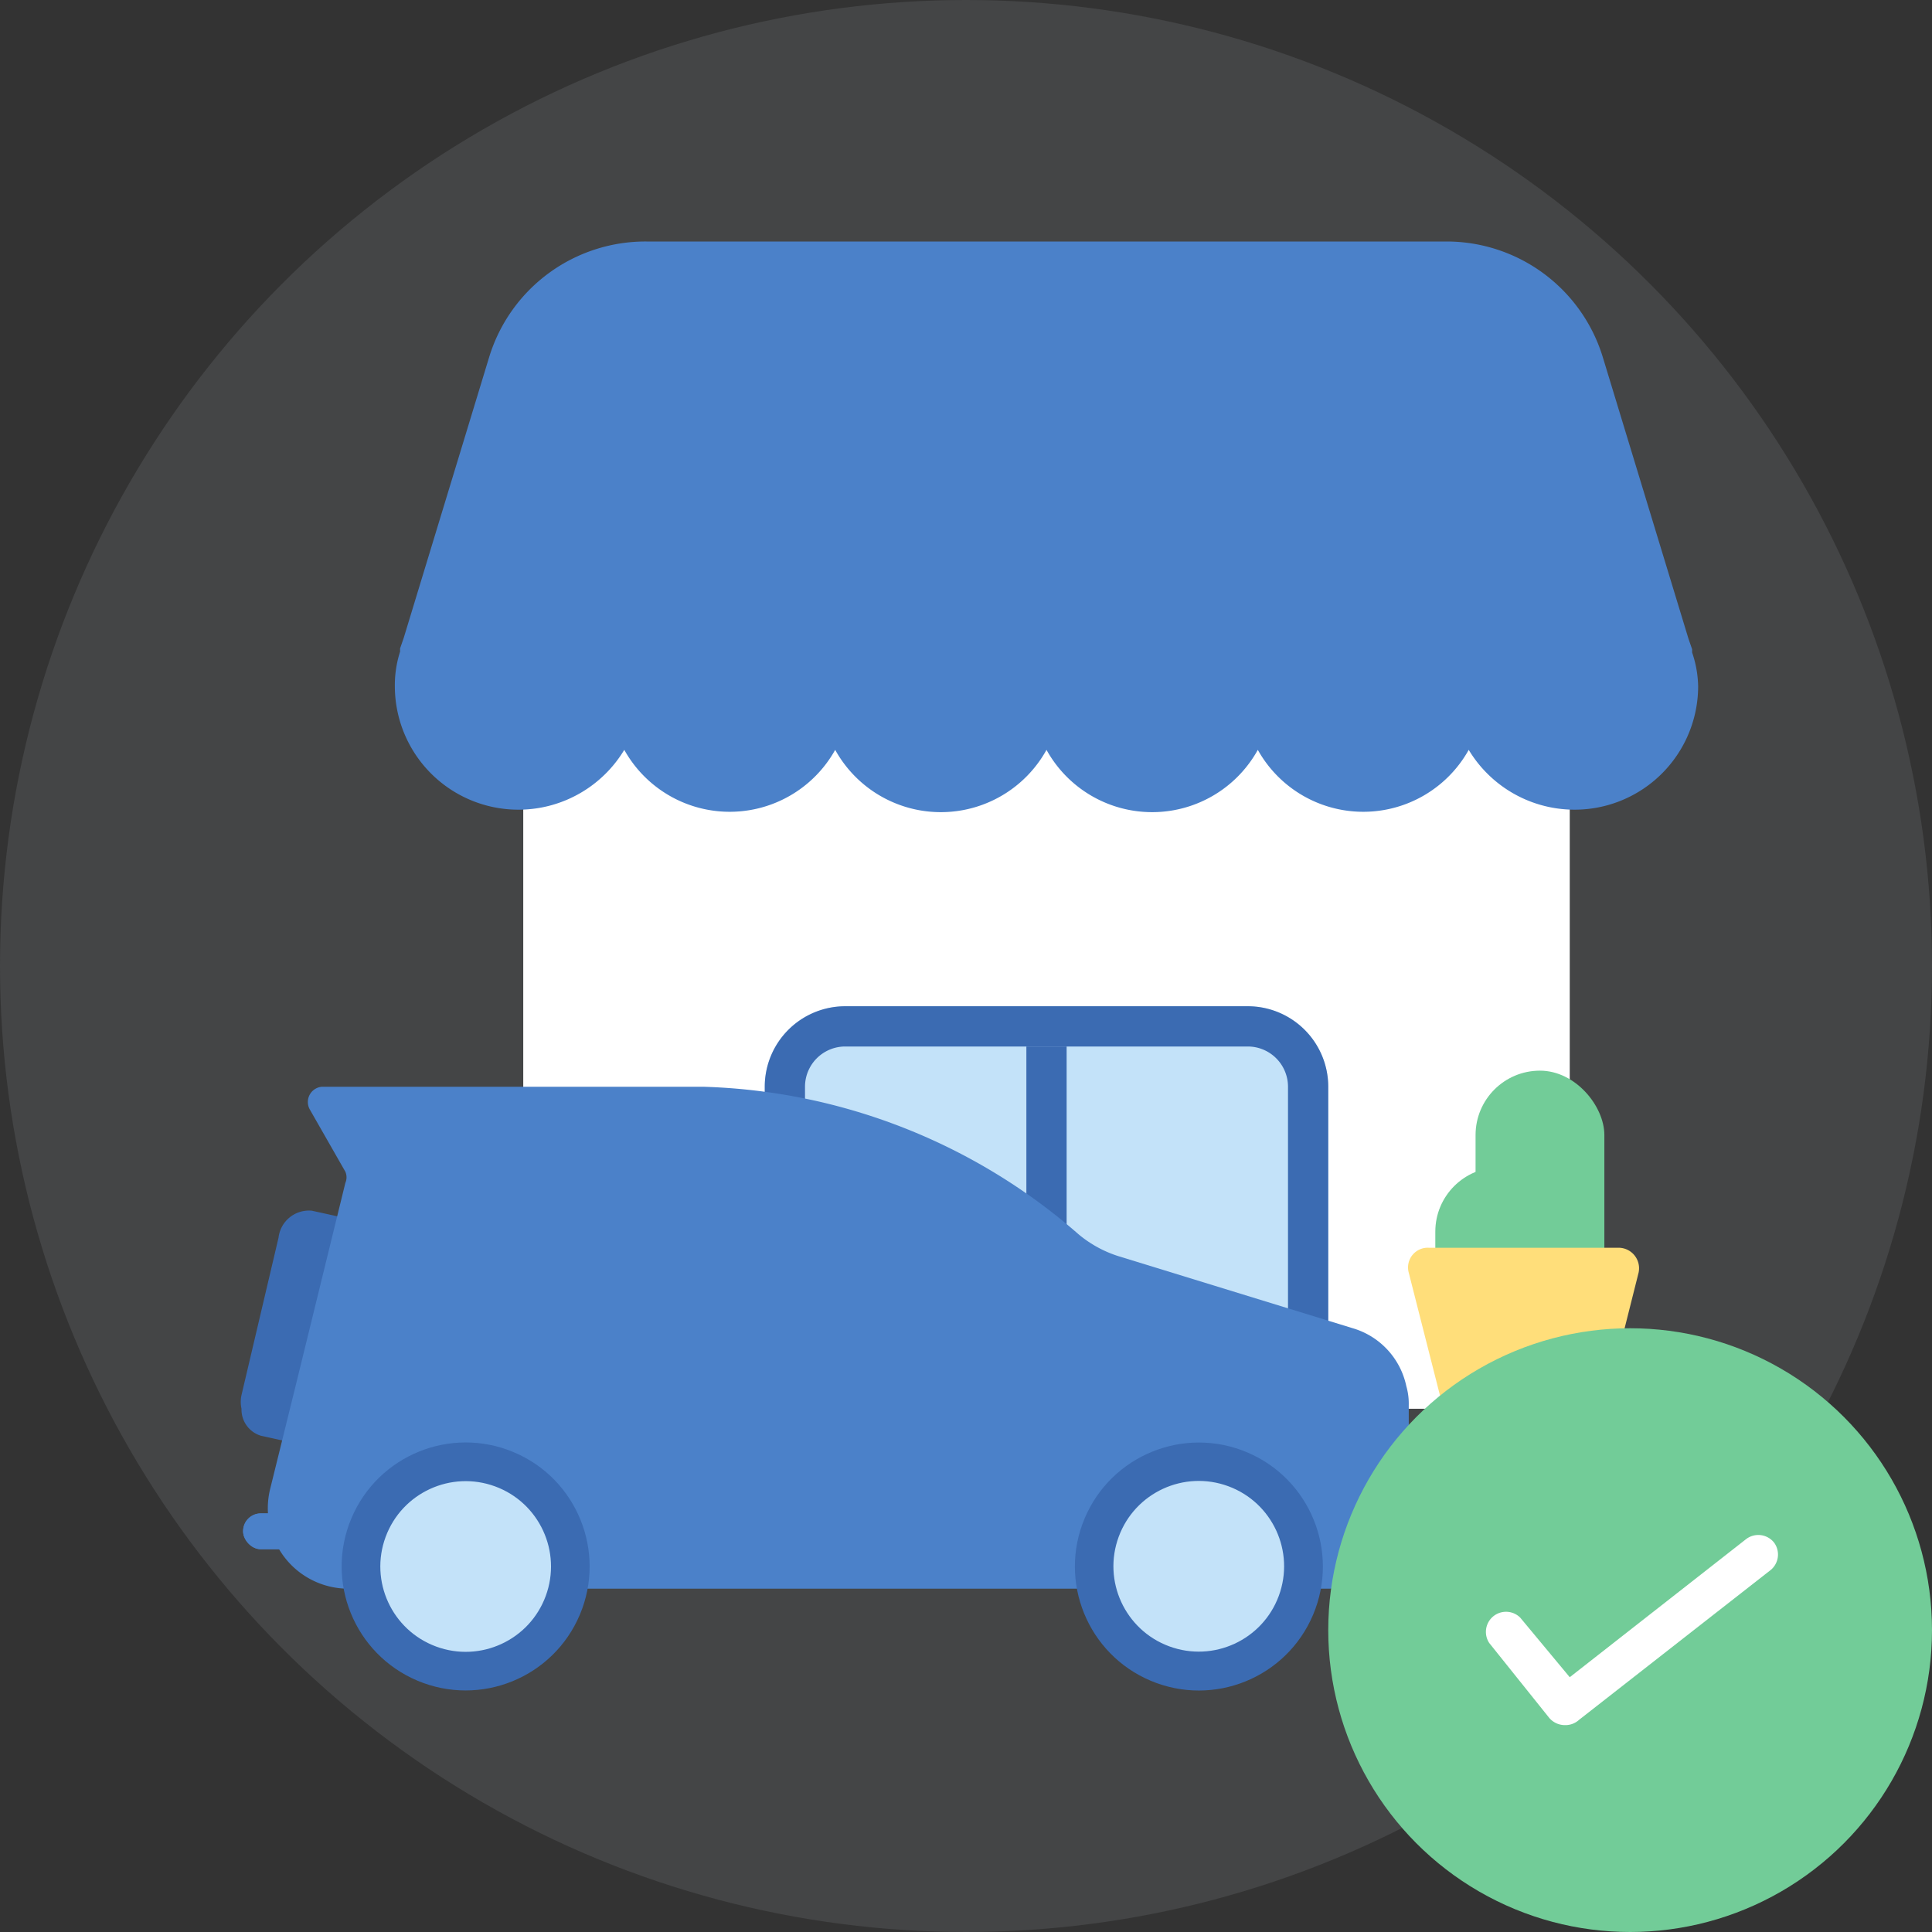 <svg xmlns="http://www.w3.org/2000/svg" viewBox="0 0 48 48"><rect x="0" y="0" width="48" height="48" fill="#333333" stroke="none"/><circle cx="24" cy="24" r="24" fill="#8b8f94" opacity=".2"/><path fill="#3b6bb2" d="M6.92 30.75a.76.76 0 0 1 .83-.67l1 .22a.77.77 0 0 1 .46 1l-.9 3.92a.76.76 0 0 1-.83.67l-1-.22A.68.68 0 0 1 6 35a.79.79 0 0 1 0-.34z"/><path fill="#fff" d="M39 15.25V35H13V20.12l.53-4.87H39z"/><path fill="#c3e2f9" d="M21 25h10a2 2 0 0 1 2 2v9H19v-9a2 2 0 0 1 2-2z"/><path fill="#3b6bb2" d="M31 26a1 1 0 0 1 1 1v8H20v-8a1 1 0 0 1 1-1h10m0-1H21a2 2 0 0 0-2 2v9h14v-9a2 2 0 0 0-2-2z"/><path fill="#3b6bb2" d="M25.5 26h1v9h-1z"/><path fill="#4b81c9" d="M42.19 17.06a3.07 3.07 0 0 1-5.7 1.57 3 3 0 0 1-5.24 0 3 3 0 0 1-5.25 0 3 3 0 0 1-5.25 0 3 3 0 0 1-5.24 0 3.07 3.07 0 0 1-5.7-1.57 2.73 2.73 0 0 1 .13-.87v-.08l.09-.26 2.13-7A4.06 4.06 0 0 1 16.06 6h19.88a4.06 4.06 0 0 1 3.88 2.87l2.13 7 .09.26v.08a2.73 2.73 0 0 1 .15.85z"/><rect width="3.2" height="6.4" x="36.66" y="26.6" fill="#72cc98" rx="1.6"/><rect width="3.2" height="5" x="35.66" y="29" fill="#72cc98" rx="1.6"/><path fill="#ffde7a" d="M39.86 35h-4L35 31.62a.49.49 0 0 1 .5-.62h4.72a.51.51 0 0 1 .49.62z"/><path fill="#4b81c9" d="M35 34.91v2.56a2 2 0 0 1-2 2H8.61A2 2 0 0 1 6.71 37l.63-2.55 1.24-5.06a.35.35 0 0 0 0-.28l-.88-1.54A.38.38 0 0 1 8 27h9.47a14.81 14.81 0 0 1 9.32 3.66 2.91 2.91 0 0 0 1 .55L33.61 33a1.91 1.91 0 0 1 1.33 1.44 1.56 1.56 0 0 1 .06.47z"/><circle cx="29.79" cy="38.92" r="3.08" fill="#3b6bb2" transform="rotate(-67.14 29.788 38.923)"/><circle cx="29.79" cy="38.92" r="2.12" fill="#c3e2f9" transform="rotate(-69.76 29.782 38.922)"/><circle cx="11.57" cy="38.92" r="3.08" fill="#3b6bb2" transform="rotate(-67.14 11.568 38.92)"/><circle cx="11.57" cy="38.92" r="2.12" fill="#c3e2f9" transform="rotate(-69.76 11.569 38.92)"/><rect width="9.77" height="0.89" x="15.81" y="37.6" fill="#4b81c9" rx="0.44"/><rect width="1.78" height="0.89" x="6.04" y="37.6" fill="#4b81c9" rx="0.44"/><rect width="1.78" height="0.89" x="6.04" y="37.6" fill="#4b81c9" rx="0.44"/><rect width="1.78" height="0.89" x="33.62" y="37.6" fill="#4b81c9" rx="0.44"/><circle cx="40.5" cy="40.5" r="7.5" fill="#72cc98"/><path fill="#fff" d="M38.88 42.86a.51.51 0 0 1-.39-.18L37 40.82a.5.5 0 0 1 .77-.63L39 41.67l4.38-3.43a.5.5 0 0 1 .7.09.5.5 0 0 1-.08.67l-4.77 3.73a.5.5 0 0 1-.35.13z"/></svg>